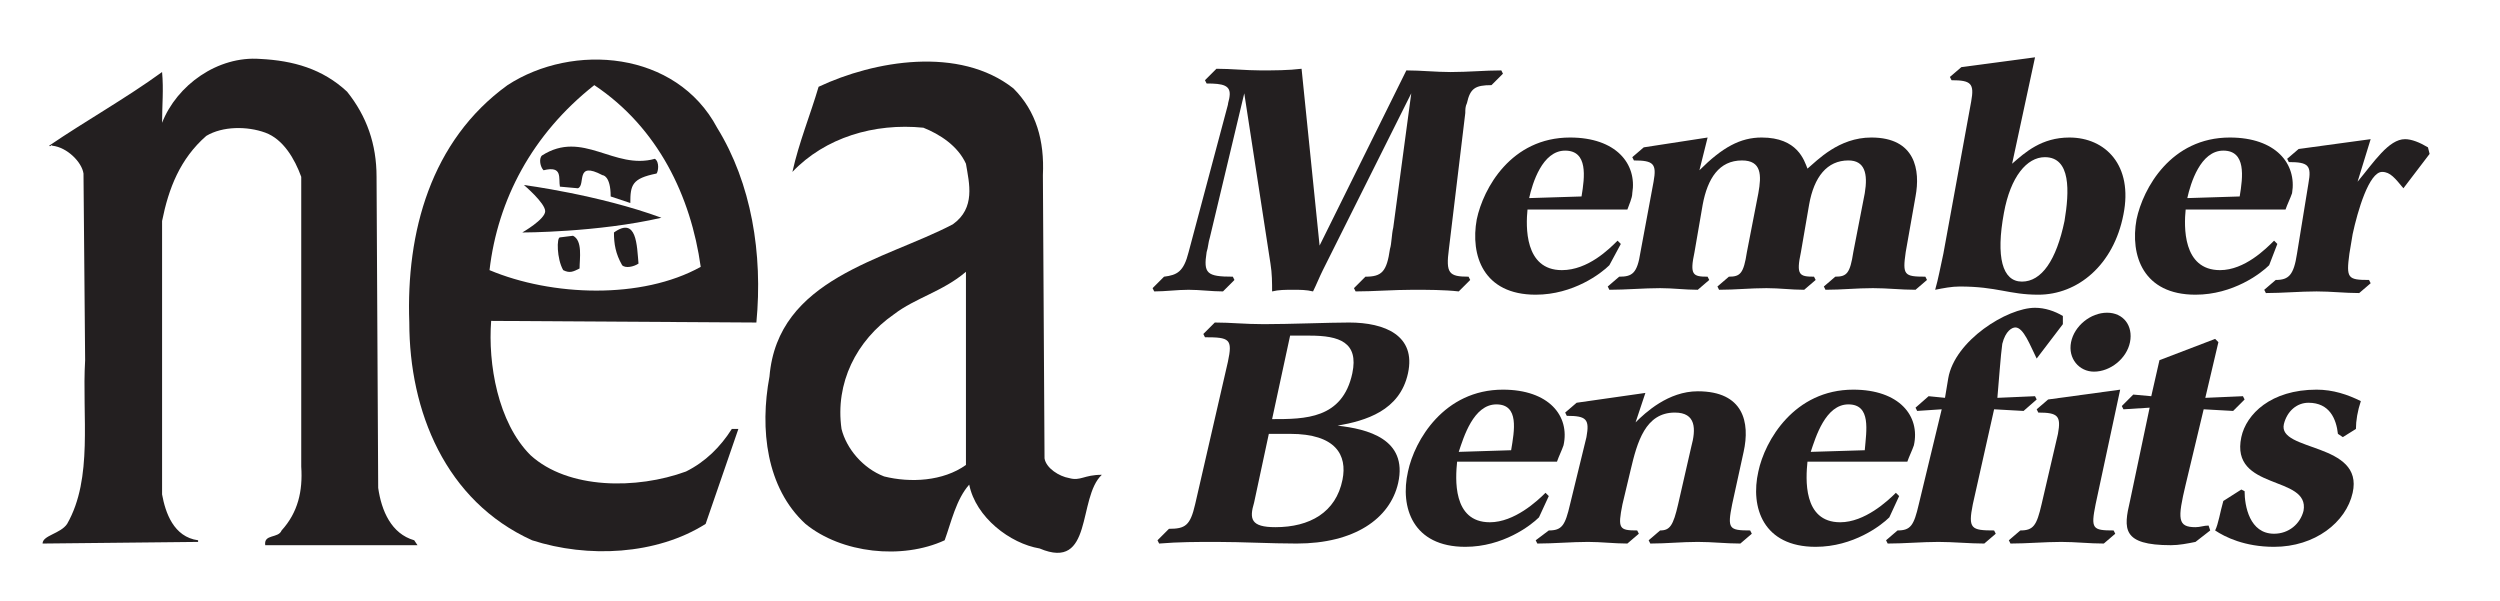 <?xml version="1.0" encoding="utf-8"?>
<!-- Generator: Adobe Illustrator 19.2.1, SVG Export Plug-In . SVG Version: 6.00 Build 0)  -->
<svg version="1.1" xmlns="http://www.w3.org/2000/svg" xmlns:xlink="http://www.w3.org/1999/xlink" x="0px" y="0px"
	 viewBox="0 0 152.7 36.7" style="enable-background:new 0 0 152.7 36.7;" xml:space="preserve">
<style type="text/css">
	.st0{fill:#7C7C7C;}
	.st1{fill:#999999;}
	.st2{clip-path:url(#SVGID_2_);fill:none;stroke:#FFFFFF;}
	.st3{clip-path:url(#SVGID_4_);}
	.st4{clip-path:url(#SVGID_6_);}
	.st5{fill:#D3E0E2;}
	.st6{fill:#FF6D50;}
	.st7{opacity:0.1;clip-path:url(#SVGID_8_);}
	.st8{clip-path:url(#SVGID_10_);}
	.st9{fill:none;}
	.st10{fill:#425157;}
	.st11{fill:#FFFFFF;}
	.st12{fill:#231F20;}
	.st13{opacity:0.5;}
	.st14{fill:none;stroke:#425157;stroke-miterlimit:10;}
	.st15{clip-path:url(#SVGID_14_);}
	.st16{clip-path:url(#SVGID_16_);}
	.st17{fill:#1A1A1A;}
	.st18{fill:#5B6C74;}
	.st19{fill:#CCCCCC;}
	.st20{fill:#D46728;}
	.st21{fill:#211F1F;}
	.st22{fill:#808080;}
	.st23{fill:#3DA1D1;}
	.st24{fill:none;stroke:#E6E6E6;stroke-width:3;stroke-miterlimit:10;}
	.st25{fill:#4D4D4D;}
	.st26{fill:#333333;}
	.st27{fill:#EF6843;}
	.st28{fill:#99A8AD;}
	.st29{fill:none;stroke:#FF775D;stroke-miterlimit:10;}
	.st30{fill:#607075;}
	.st31{fill:#FF775D;}
	.st32{clip-path:url(#SVGID_18_);}
	.st33{clip-path:url(#SVGID_20_);}
	.st34{clip-path:url(#SVGID_22_);}
	.st35{clip-path:url(#SVGID_24_);}
	.st36{fill:#F2F2F2;}
	.st37{fill:#9AA5A8;}
	.st38{fill:none;stroke:#FFFFFF;stroke-miterlimit:10;}
	.st39{fill:#B3B3B3;}
	.st40{fill:#5D5D5D;}
	.st41{fill:none;stroke:#F97838;stroke-width:3;stroke-miterlimit:10;}
	.st42{fill:#F97838;}
	.st43{fill:none;stroke:#FF6D50;stroke-width:3;stroke-miterlimit:10;}
	.st44{clip-path:url(#SVGID_26_);}
	.st45{fill:none;stroke:#B3B3B3;stroke-width:0.728;stroke-miterlimit:10;}
	.st46{fill:#EBF1F2;}
	.st47{fill:none;stroke:#000000;stroke-width:3;stroke-linecap:round;stroke-linejoin:round;stroke-miterlimit:10;}
	.st48{fill:#79CEE3;}
	.st49{fill:#3C4C54;}
	.st50{fill:#EF672F;}
	.st51{fill:none;stroke:#94AAB2;stroke-width:6;stroke-miterlimit:10;}
	.st52{fill:none;stroke:#D3E0E2;stroke-miterlimit:10;}
	.st53{fill:none;stroke:#CCCCCC;stroke-width:6;stroke-miterlimit:10;}
	.st54{fill:#E6E6E6;}
	.st55{fill:none;stroke:#EF6843;stroke-width:3;stroke-miterlimit:10;}
	.st56{fill:#425157;stroke:#425157;stroke-width:3;stroke-miterlimit:10;}
	.st57{fill:none;stroke:#FF7E27;stroke-width:3;stroke-miterlimit:10;}
	.st58{fill:#FF7E27;}
	.st59{fill:#E2CE39;}
	.st60{clip-path:url(#SVGID_28_);}
	.st61{clip-path:url(#SVGID_30_);}
	.st62{opacity:0.38;}
	.st63{clip-path:url(#SVGID_32_);}
	.st64{clip-path:url(#SVGID_34_);}
	.st65{clip-path:url(#SVGID_36_);}
	.st66{clip-path:url(#SVGID_38_);}
	.st67{clip-path:url(#SVGID_40_);}
	.st68{clip-path:url(#SVGID_42_);}
	.st69{fill:#97A8AF;}
	.st70{clip-path:url(#SVGID_44_);}
	.st71{opacity:0.4;}
	.st72{clip-path:url(#SVGID_50_);}
	.st73{fill:#F9F9F9;}
	.st74{fill:none;stroke:#B3B3B3;stroke-miterlimit:10;}
	.st75{fill:none;stroke:#4D4D4D;stroke-width:1.709;stroke-linecap:round;stroke-miterlimit:10;}
	.st76{fill:none;stroke:#FF6D50;stroke-width:2;stroke-miterlimit:10;}
	.st77{clip-path:url(#SVGID_52_);}
	.st78{clip-path:url(#SVGID_54_);}
	.st79{clip-path:url(#SVGID_56_);}
	.st80{clip-path:url(#SVGID_58_);}
	.st81{clip-path:url(#SVGID_60_);}
	.st82{clip-path:url(#SVGID_62_);}
	.st83{fill:#2F4449;}
	.st84{opacity:0.15;clip-path:url(#SVGID_64_);}
	.st85{opacity:0.2;clip-path:url(#SVGID_64_);}
	.st86{clip-path:url(#SVGID_66_);}
	.st87{fill:none;stroke:#FFFFFF;stroke-width:1.167;stroke-miterlimit:10;}
	.st88{fill:none;stroke:#EF6843;stroke-width:3.053;stroke-miterlimit:10;}
	.st89{clip-path:url(#SVGID_68_);}
	.st90{clip-path:url(#SVGID_70_);}
	.st91{opacity:0.1;fill:#E73E30;}
	.st92{opacity:0.1;fill:#F39D97;}
	.st93{opacity:0.15;fill:#E73E30;}
	.st94{fill:#EC008C;}
	.st95{fill:none;stroke:#EC008C;stroke-width:5;stroke-miterlimit:10;}
	.st96{fill:none;stroke:#EC008C;stroke-width:3.64;stroke-miterlimit:10;}
	.st97{fill:none;stroke:#EC008C;stroke-width:3.657;stroke-miterlimit:10;}
	.st98{fill:#929DA0;}
	.st99{fill:#1384C7;}
	.st100{fill:#FF6A57;}
	.st101{fill:#787F7F;}
	.st102{clip-path:url(#SVGID_72_);}
	.st103{opacity:0.85;}
	.st104{fill:#050505;}
	.st105{fill:url(#SVGID_73_);}
	.st106{fill:url(#SVGID_74_);}
	.st107{fill:url(#SVGID_75_);}
	.st108{fill:url(#SVGID_76_);}
	.st109{fill:url(#SVGID_77_);}
	.st110{fill:url(#SVGID_78_);}
	.st111{fill:url(#SVGID_79_);}
	.st112{fill:url(#SVGID_80_);}
	.st113{fill:url(#SVGID_81_);}
	.st114{fill:url(#SVGID_82_);}
	.st115{fill:url(#SVGID_83_);}
	.st116{fill:url(#SVGID_84_);}
	.st117{fill:url(#SVGID_85_);}
	.st118{fill:url(#SVGID_86_);}
	.st119{fill:url(#SVGID_87_);}
	.st120{fill:url(#SVGID_88_);}
	.st121{fill:url(#SVGID_89_);}
	.st122{fill:url(#SVGID_90_);}
	.st123{fill:url(#SVGID_91_);}
	.st124{fill:url(#SVGID_92_);}
	.st125{fill:url(#SVGID_93_);}
	.st126{fill:url(#SVGID_94_);}
	.st127{fill:url(#SVGID_95_);}
	.st128{fill:url(#SVGID_96_);}
	.st129{fill:url(#SVGID_97_);}
	.st130{fill:#58595B;}
	.st131{fill-rule:evenodd;clip-rule:evenodd;fill:#231F20;}
	.st132{fill:#808285;}
	.st133{fill:url(#SVGID_98_);}
	.st134{fill:url(#SVGID_99_);}
	.st135{fill:url(#SVGID_100_);}
	.st136{fill:url(#SVGID_101_);}
	.st137{fill:url(#SVGID_102_);}
	.st138{fill:url(#SVGID_103_);}
	.st139{fill:url(#SVGID_104_);}
	.st140{fill:url(#SVGID_105_);}
	.st141{fill:url(#SVGID_106_);}
	.st142{fill:url(#SVGID_107_);}
	.st143{fill:url(#SVGID_108_);}
	.st144{fill:url(#SVGID_109_);}
	.st145{fill:url(#SVGID_110_);}
	.st146{fill:url(#SVGID_111_);}
	.st147{fill:url(#SVGID_112_);}
	.st148{fill:url(#SVGID_113_);}
	.st149{fill:url(#SVGID_114_);}
	.st150{fill:url(#SVGID_115_);}
	.st151{fill:url(#SVGID_116_);}
	.st152{fill:url(#SVGID_117_);}
	.st153{fill:url(#SVGID_118_);}
	.st154{fill:url(#SVGID_119_);}
	.st155{fill:url(#SVGID_120_);}
	.st156{fill:url(#SVGID_121_);}
	.st157{fill:url(#SVGID_122_);}
	.st158{fill:none;stroke:#E8563D;stroke-width:2;stroke-miterlimit:10;}
	.st159{fill:#E8563D;}
	.st160{clip-path:url(#SVGID_124_);}
</style>
<symbol  id="Search" viewBox="-7.1 -6.9 14.1 13.7">
	<path class="st0" d="M7-5.7l-4,4c0.6,0.9,0.9,1.9,0.9,3c0,3-2.5,5.5-5.5,5.5c-3,0-5.5-2.5-5.5-5.5c0-3,2.5-5.5,5.5-5.5
		c1.3,0,2.5,0.5,3.4,1.2l4-4L7-5.7z M-6,1.4c0,2.5,2,4.5,4.5,4.5c2.5,0,4.5-2,4.5-4.5c0-2.5-2-4.5-4.5-4.5C-4-3.1-6-1.1-6,1.4z"/>
</symbol>
<symbol  id="img_7_" viewBox="-129.7 -89.6 259.4 180">
	<rect x="-129.4" y="-89.2" class="st1" width="258.8" height="179.2"/>
	<g>
		<defs>
			<rect id="SVGID_1_" x="-129.4" y="-89.2" width="258.8" height="179.2"/>
		</defs>
		<clipPath id="SVGID_2_">
			<use xlink:href="#SVGID_1_"  style="overflow:visible;"/>
		</clipPath>
		<line class="st2" x1="-129.4" y1="90" x2="129.4" y2="-89.2"/>
		<line class="st2" x1="129.4" y1="90" x2="-129.4" y2="-89.2"/>
	</g>
</symbol>
<g id="bg">
</g>
<g id="Layer1">
	<g id="img_5_">
	</g>
	<g id="input">
	</g>
	<g id="go">
		<g id="go_1_">
		</g>
	</g>
	<g id="img_2_">
	</g>
	<g id="img">
	</g>
	<g id="img_3_">
	</g>
	<g id="img_1_">
	</g>
	<g id="button_default">
	</g>
	<g id="img_4_">
	</g>
	<g id="greek_text_1_">
	</g>
	<g id="greek_text">
	</g>
	<g id="go_2">
		<g id="go_4_">
		</g>
	</g>
	<g id="go_2_1_">
		<g id="go_5_">
		</g>
	</g>
	<g id="img_6_">
	</g>
	<g id="See_All">
	</g>
	<g id="go_2_2_">
		<g id="go_6_">
		</g>
	</g>
	<g id="See_All_1_">
	</g>
	<g id="FOOTER">
	</g>
	<g id="footer">
	</g>
	<g id="New_Symbol_1">
		<g id="footer_9_">
		</g>
	</g>
	<g id="New_Symbol">
	</g>
</g>
<g id="Layer_29">
</g>
<g id="Pop">
</g>
<g id="notes">
</g>
<g id="Grid">
</g>
<g id="design_notes">
	<rect x="-105.2" y="-1058.3" class="st97" width="2028.9" height="2768"/>
</g>
<g id="Layer_31">
</g>
<g id="Layer_32">
</g>
<g id="Layer_33">
	<g>
		<path class="st12" d="M72.6,15.4c-0.3,1.2-0.7,1.4-1.5,1.5l-0.7,0.7l0.1,0.2c0.7,0,1.4-0.1,2.1-0.1c0.7,0,1.4,0.1,2.1,0.1l0.7-0.7
			l-0.1-0.2c-1.6,0-1.8-0.2-1.6-1.5c0.1-0.3,0.1-0.6,0.2-0.9L76,5.7h0l1.6,10.4c0.1,0.6,0.1,1.2,0.1,1.7c0.4-0.1,0.8-0.1,1.3-0.1
			c0.4,0,0.8,0,1.2,0.1c0.2-0.4,0.4-0.9,0.6-1.3l5.4-10.8h0l-1.1,8.2c-0.1,0.4-0.1,1-0.2,1.3c-0.2,1.4-0.5,1.7-1.5,1.7l-0.7,0.7
			l0.1,0.2c1.1,0,2.3-0.1,3.5-0.1c0.9,0,1.9,0,2.8,0.1l0.7-0.7l-0.1-0.2c-1.2,0-1.4-0.2-1.2-1.7l1-8.3c0-0.2,0-0.4,0.1-0.6
			c0.2-0.9,0.5-1.1,1.5-1.1l0.7-0.7l-0.1-0.2c-1,0-2,0.1-3.1,0.1c-0.9,0-1.8-0.1-2.7-0.1l-5.3,10.7h0L79.5,4.2
			c-0.8,0.1-1.7,0.1-2.5,0.1c-0.9,0-1.8-0.1-2.7-0.1l-0.7,0.7l0.1,0.2c1,0,1.5,0.1,1.4,0.8c0,0.1-0.1,0.4-0.1,0.5L72.6,15.4z"/>
		<path class="st12" d="M93.4,12.1c0.2-0.9,0.8-2.9,2.2-2.9c1.4,0,1.2,1.6,1,2.8L93.4,12.1z M99,14.9l-0.2-0.2
			c-0.5,0.5-1.8,1.8-3.4,1.8c-2.3,0-2.2-2.7-2.1-3.7h6.1c0.1-0.3,0.3-0.7,0.3-1c0.3-1.8-1-3.4-3.8-3.4c-3.6,0-5.3,3.1-5.7,5
			c-0.4,2.2,0.4,4.6,3.6,4.6c2.3,0,4-1.3,4.5-1.8L99,14.9z"/>
		<path class="st12" d="M100.2,15.4c-0.2,1.3-0.5,1.5-1.3,1.5l-0.7,0.6l0.1,0.2c1,0,2.1-0.1,3.1-0.1c0.8,0,1.5,0.1,2.3,0.1l0.7-0.6
			l-0.1-0.2c-0.9,0-1.1-0.1-0.8-1.5l0.5-2.9c0.3-1.6,1-2.7,2.4-2.7c1.2,0,1.2,0.9,1,2l-0.7,3.6c-0.2,1.3-0.4,1.5-1.1,1.5l-0.7,0.6
			l0.1,0.2c1,0,1.9-0.1,2.9-0.1c0.8,0,1.5,0.1,2.3,0.1l0.7-0.6l-0.1-0.2c-0.9,0-1.1-0.1-0.8-1.5l0.5-2.9c0.3-1.7,1.1-2.7,2.4-2.7
			c1,0,1.2,0.8,1,2l-0.7,3.6c-0.2,1.3-0.4,1.5-1.1,1.5l-0.7,0.6l0.1,0.2c1,0,1.9-0.1,2.9-0.1c0.9,0,1.7,0.1,2.6,0.1l0.7-0.6
			l-0.1-0.2c-1.3,0-1.4-0.1-1.2-1.5l0.6-3.4c0.3-1.6,0-3.6-2.7-3.6c-2,0-3.3,1.4-3.9,1.9c-0.2-0.5-0.6-1.9-2.8-1.9
			c-1.3,0-2.4,0.6-3.8,2l0,0l0.5-2L100.4,9l-0.7,0.6l0.1,0.2c1.2,0,1.4,0.2,1.2,1.3L100.2,15.4z"/>
		<path class="st12" d="M122.4,13c0.4-2.2,1.4-3.4,2.5-3.4c1.6,0,1.5,2.1,1.2,3.9c-0.5,2.4-1.4,3.7-2.6,3.7
			C122.3,17.2,121.9,15.7,122.4,13 M118.7,15.5c-0.2,0.9-0.3,1.5-0.5,2.2c0.5-0.1,1-0.2,1.5-0.2c2.3,0,3,0.5,4.8,0.5
			c2.4,0,4.6-1.8,5.2-4.9c0.6-3-1.1-4.7-3.3-4.7c-1.7,0-2.7,0.9-3.5,1.6l1.4-6.5l-4.5,0.6l-0.7,0.6l0.1,0.2c1.2,0,1.4,0.2,1.2,1.3
			L118.7,15.5z"/>
		<path class="st12" d="M133.6,12.1c0.2-0.9,0.8-2.9,2.2-2.9c1.4,0,1.2,1.6,1,2.8L133.6,12.1z M139.1,14.9l-0.2-0.2
			c-0.5,0.5-1.8,1.8-3.3,1.8c-2.3,0-2.2-2.7-2.1-3.7h6.1c0.1-0.3,0.3-0.7,0.4-1c0.3-1.8-1-3.4-3.8-3.4c-3.6,0-5.3,3.1-5.7,5
			c-0.4,2.2,0.4,4.6,3.6,4.6c2.3,0,4-1.3,4.5-1.8L139.1,14.9z"/>
		<path class="st12" d="M140.3,15.5c-0.2,1.3-0.5,1.6-1.3,1.6l-0.7,0.6l0.1,0.2c1,0,2.1-0.1,3.1-0.1c0.9,0,1.7,0.1,2.6,0.1l0.7-0.6
			l-0.1-0.2c-1.3,0-1.4-0.1-1.2-1.6l0.2-1.2c0.3-1.4,1-3.8,1.8-3.8c0.5,0,0.8,0.4,1.3,1l1.6-2.1l-0.1-0.4c-0.5-0.3-1-0.5-1.4-0.5
			c-1,0-1.9,1.4-2.9,2.6l0,0l0.8-2.6l-4.4,0.6l-0.7,0.6l0.1,0.2c1.2,0,1.4,0.2,1.2,1.3L140.3,15.5z"/>
		<path class="st12" d="M77.5,26.5h1.3c2.8,0,3.5,1.3,3.2,2.8c-0.4,2-2,2.9-4.1,2.9c-1.5,0-1.6-0.5-1.3-1.5L77.5,26.5z M78.8,20.5
			H80c1.8,0,3,0.4,2.6,2.3c-0.6,2.8-2.9,2.8-4.9,2.8L78.8,20.5z M73,30.8c-0.3,1.3-0.6,1.5-1.6,1.5L70.7,33l0.1,0.2
			c1.2-0.1,2.3-0.1,3.5-0.1c1.6,0,3.3,0.1,4.9,0.1c3.5,0,5.7-1.5,6.2-3.7c0.6-2.7-1.9-3.3-3.7-3.5v0c1.7-0.3,3.8-0.9,4.3-3.2
			c0.5-2.3-1.4-3.1-3.6-3.1c-1.2,0-3.6,0.1-5.2,0.1c-1.2,0-2-0.1-3-0.1l-0.7,0.7l0.1,0.2c1.5,0,1.7,0.1,1.4,1.5L73,30.8z"/>
		<path class="st12" d="M89.1,27.6c0.3-0.9,0.9-2.9,2.3-2.9c1.4,0,1.1,1.6,0.9,2.8L89.1,27.6z M94.6,30.3l-0.2-0.2
			c-0.5,0.5-1.9,1.8-3.4,1.8c-2.3,0-2.1-2.7-2-3.7h6.1c0.1-0.3,0.3-0.7,0.4-1c0.4-1.8-0.9-3.4-3.7-3.4c-3.6,0-5.4,3.1-5.8,5
			c-0.5,2.2,0.3,4.6,3.5,4.6c2.3,0,4-1.3,4.5-1.8L94.6,30.3z"/>
		<path class="st12" d="M95.9,30.8c-0.3,1.3-0.5,1.6-1.3,1.6L93.8,33l0.1,0.2c1,0,2.1-0.1,3.1-0.1c0.8,0,1.6,0.1,2.4,0.1l0.7-0.6
			l-0.1-0.2c-1.1,0-1.2-0.1-0.9-1.6l0.5-2.1c0.4-1.7,0.9-3.5,2.7-3.5c1.3,0,1.3,1,1,2.1l-0.8,3.5c-0.3,1.3-0.5,1.6-1.1,1.6l-0.7,0.6
			l0.1,0.2c1,0,1.9-0.1,2.9-0.1c0.9,0,1.7,0.1,2.6,0.1l0.7-0.6l-0.1-0.2c-1.3,0-1.4-0.1-1.1-1.6l0.7-3.2c0.4-1.8,0-3.7-2.8-3.7
			c-1.8,0-3.2,1.3-3.8,1.9l0,0l0.6-1.8l-4.2,0.6l-0.7,0.6l0.1,0.2c1.2,0,1.4,0.2,1.2,1.3L95.9,30.8z"/>
		<path class="st12" d="M110.6,27.6c0.3-0.9,0.9-2.9,2.3-2.9c1.4,0,1.1,1.6,1,2.8L110.6,27.6z M116,30.3l-0.2-0.2
			c-0.5,0.5-1.9,1.8-3.4,1.8c-2.3,0-2.1-2.7-2-3.7h6.1c0.1-0.3,0.3-0.7,0.4-1c0.4-1.8-0.9-3.4-3.7-3.4c-3.6,0-5.4,3.1-5.8,5
			c-0.5,2.2,0.3,4.6,3.5,4.6c2.3,0,4-1.3,4.5-1.8L116,30.3z"/>
		<path class="st12" d="M117.2,30.8c-0.3,1.3-0.5,1.6-1.3,1.6l-0.7,0.6l0.1,0.2c1,0,2.1-0.1,3.1-0.1c0.9,0,1.9,0.1,2.8,0.1l0.7-0.6
			l-0.1-0.2c-1.4,0-1.6-0.1-1.3-1.6l1.3-5.8l1.8,0.1l0.8-0.7l-0.1-0.2l-2.3,0.1c0.1-1.1,0.2-2.6,0.3-3.3c0.2-0.8,0.6-1,0.8-1
			c0.5,0,0.9,1.1,1.3,1.9l1.6-2.1l0-0.5c-0.5-0.3-1.1-0.5-1.7-0.5c-1.7,0-4.9,2-5.3,4.3l-0.2,1.2l-1-0.1l-0.8,0.7l0.1,0.2l1.5-0.1
			L117.2,30.8z"/>
		<path class="st12" d="M127.9,22.7c1,0,2-0.8,2.2-1.8c0.2-1-0.4-1.8-1.4-1.8c-1,0-2,0.8-2.2,1.8C126.3,21.9,127,22.7,127.9,22.7
			 M124.7,30.8c-0.3,1.3-0.5,1.6-1.3,1.6l-0.7,0.6l0.1,0.2c1,0,2.1-0.1,3.1-0.1c0.9,0,1.7,0.1,2.6,0.1l0.7-0.6l-0.1-0.2
			c-1.3,0-1.4-0.1-1.1-1.6l1.5-7l-4.4,0.6l-0.7,0.6l0.1,0.2c1.2,0,1.4,0.2,1.2,1.3L124.7,30.8z"/>
		<path class="st12" d="M135,32.4l-0.1-0.3c-0.3,0-0.5,0.1-0.8,0.1c-1.1,0-1.1-0.5-0.6-2.6l1.1-4.6l1.8,0.1l0.7-0.7l-0.1-0.2
			l-2.3,0.1l0.8-3.4l-0.2-0.2l-3.4,1.3l-0.5,2.2l-1.1-0.1l-0.7,0.7l0.1,0.2l1.6-0.1l-1.2,5.7c-0.4,1.7-0.5,2.7,2.5,2.7
			c0.5,0,1-0.1,1.5-0.2L135,32.4z"/>
		<path class="st12" d="M143.1,26.7l0.8-0.5c0-0.5,0.1-1.1,0.3-1.7c-0.8-0.4-1.7-0.7-2.7-0.7c-2.8,0-4.3,1.5-4.6,2.9
			c-0.7,3.3,4.2,2.3,3.8,4.5c-0.2,0.8-0.9,1.4-1.8,1.4c-1.5,0-1.8-1.7-1.8-2.6l-0.2-0.1l-1.1,0.7c-0.2,0.7-0.3,1.4-0.5,1.8
			c0.6,0.4,1.8,1,3.6,1c2.5,0,4.4-1.5,4.8-3.3c0.7-3.1-4.6-2.5-4.2-4.2c0.2-0.8,0.8-1.3,1.5-1.3c1.3,0,1.7,1,1.8,1.9L143.1,26.7z"/>
		<path class="st12" d="M36.3,5.2c3.9,2.6,5.9,6.8,6.5,11.1c-3.6,2-9.1,1.8-12.9,0.2C30.4,12.2,32.5,8.2,36.3,5.2 M46.2,19.7
			c0.4-4.2-0.3-8.5-2.4-11.9C41.3,3.1,35,2.6,31,5.2c-4.7,3.4-6.2,9-6,14.5c0,5.4,2.2,10.9,7.5,13.3c3.4,1.1,7.6,0.9,10.6-1l2-5.8
			h-0.4c-0.7,1.1-1.6,2-2.8,2.6c-3,1.1-7.2,1.1-9.5-1c-2-2-2.6-5.6-2.4-8.2L46.2,19.7z"/>
		<path class="st12" d="M15.9,3.6c-2.6-0.2-5.1,1.6-6,3.9c0-1.1,0.1-2,0-3.1C7.7,6,5.2,7.4,3,8.9c0.1,0.1,0.1-0.1,0.2,0
			C4.1,9,5,9.9,5.1,10.6l0.1,11.4C5,25.4,5.7,29.2,4.1,32c-0.4,0.6-1.5,0.7-1.5,1.2l9.5-0.1V33c-1.5-0.2-2-1.7-2.2-2.8V13.5
			c0.4-2,1.1-3.8,2.7-5.2c1-0.6,2.5-0.6,3.6-0.2c1.1,0.4,1.8,1.6,2.2,2.7v17.7c0.1,1.5-0.2,2.8-1.2,3.9c-0.2,0.5-1.1,0.2-1,0.9h9.3
			L25.3,33c-1.4-0.4-2-1.8-2.2-3.2l-0.1-19c0-2-0.6-3.7-1.8-5.2C19.7,4.2,17.9,3.7,15.9,3.6"/>
		<path class="st12" d="M34.2,14.5c-0.2,0-0.2,1.3,0.2,2c0.4,0.2,0.6,0.1,1-0.1c0-0.6,0.2-1.7-0.4-2L34.2,14.5z"/>
		<path class="st12" d="M35.3,11.5c0.5-0.2-0.2-1.7,1.5-0.8c0,0,0.5,0,0.5,1.3l1.2,0.4c0-1.1,0.1-1.5,1.6-1.8
			c0.1-0.1,0.2-0.7-0.1-0.9c-2.5,0.7-4.4-1.8-6.9-0.2c-0.2,0.2-0.1,0.7,0.1,0.9c1.2-0.3,0.9,0.5,1,1L35.3,11.5z"/>
		<path class="st12" d="M32,11.3c0,0,1.3,1.1,1.3,1.6c0,0.5-1.4,1.3-1.4,1.3s4.6,0,8.5-0.9C36.6,11.9,32,11.3,32,11.3"/>
		<path class="st12" d="M37.5,14.2c0,0.7,0.1,1.3,0.5,2c0.2,0.2,0.7,0.1,1-0.1C38.9,15,38.9,13.2,37.5,14.2"/>
		<path class="st12" d="M59,28.4c-1.4,1-3.4,1.1-5,0.7c-1.3-0.5-2.3-1.7-2.6-2.9c-0.4-2.8,0.9-5.4,3.2-7c1.3-1,3-1.4,4.4-2.6
			C59,20.3,59,24.6,59,28.4 M65.3,29.2c-0.6-0.1-1.4-0.6-1.5-1.2l-0.1-17.3c0.1-2.1-0.4-3.9-1.8-5.3c-3.3-2.6-8.5-1.7-11.9-0.1
			c-0.5,1.7-1.2,3.4-1.6,5.2c2-2.1,5-3,8-2.7c1,0.4,2.1,1.1,2.6,2.2c0.2,1.2,0.6,2.7-0.8,3.7c-4.2,2.2-10.7,3.3-11.2,9.3
			c-0.6,3.2-0.2,6.8,2.2,9c2.2,1.8,5.9,2.2,8.5,1c0.4-1.1,0.7-2.5,1.5-3.4c0.4,2,2.5,3.6,4.3,3.9c3.3,1.4,2.3-3.1,3.8-4.5
			C66.2,29,66,29.4,65.3,29.2"/>
	</g>
</g>
</svg>

